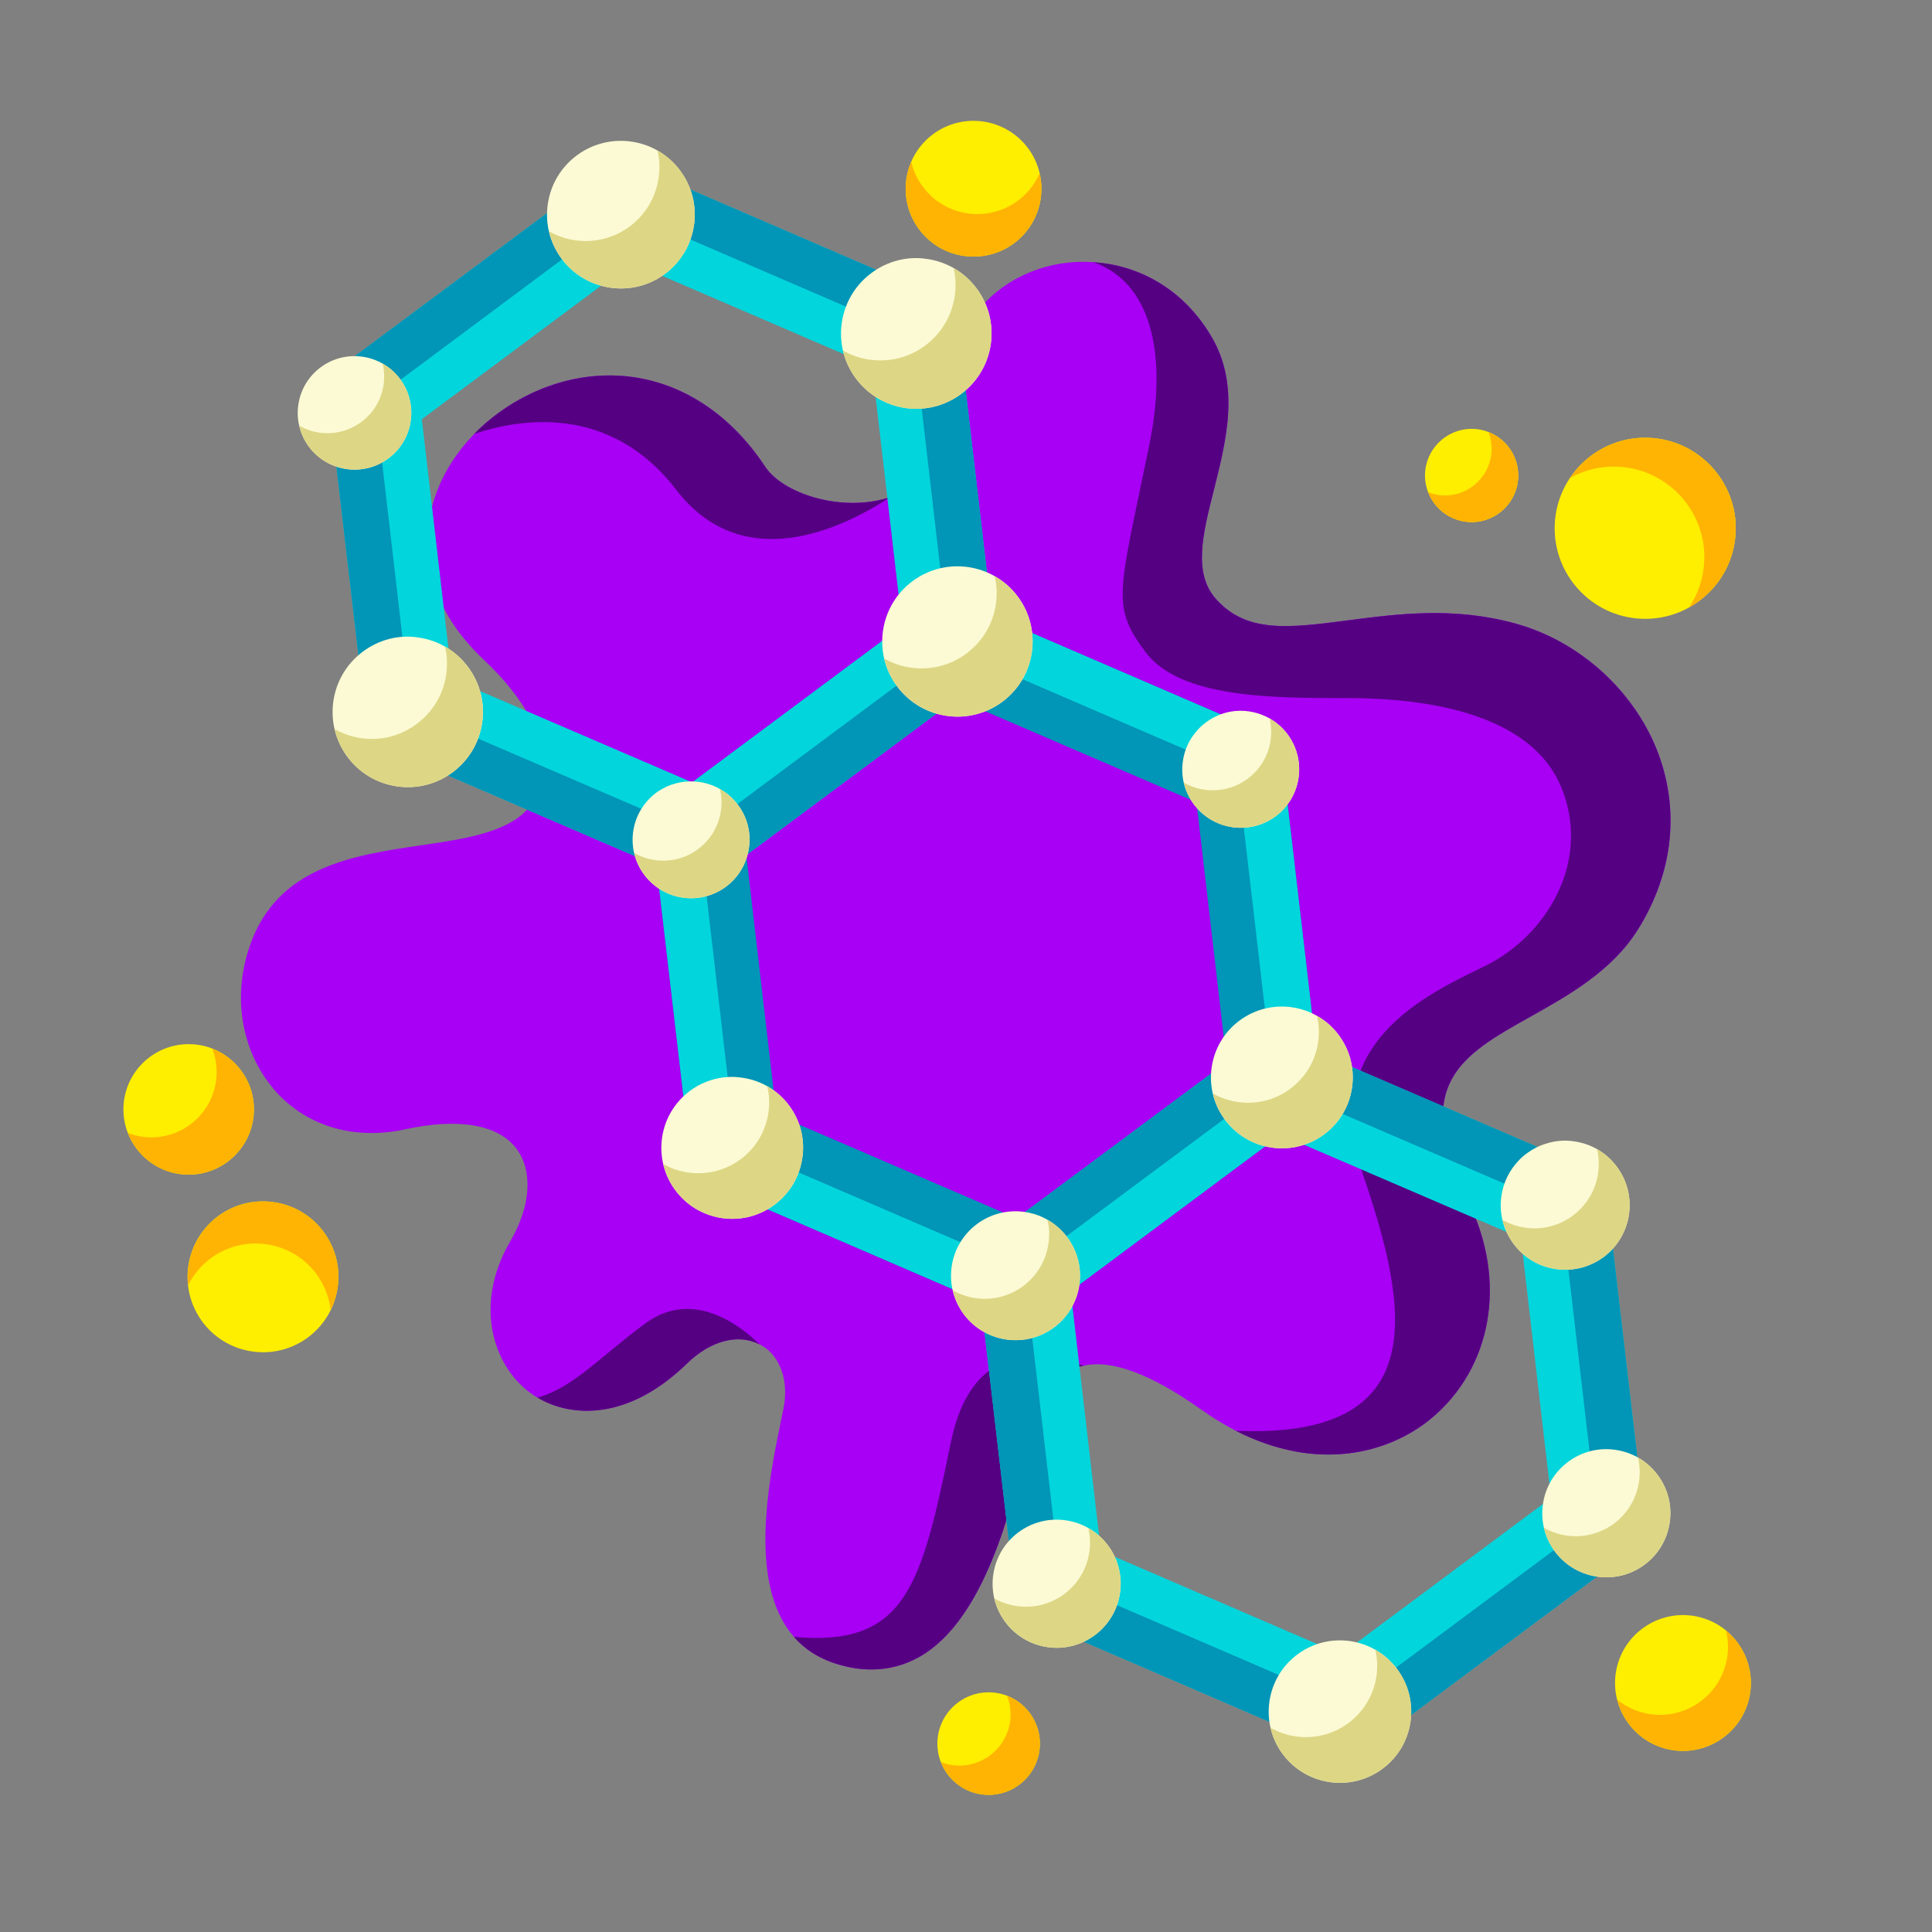 <svg width="200" height="200" viewBox="0 0 200 200" fill="none" xmlns="http://www.w3.org/2000/svg">
<rect x="0" y="0" width="200" height="200" fill="#808080" stroke="none"/>
<mask id="mask0_202_219" style="mask-type:luminance" maskUnits="userSpaceOnUse" x="0" y="0" width="200" height="200">
<path d="M200 0H0V200H200V0Z" fill="white"/>
</mask>
<g mask="url(#mask0_202_219)">
<path d="M20.832 136.666C23.308 140.191 28.191 141.044 31.715 138.568C35.24 136.091 36.093 131.209 33.617 127.684C31.141 124.159 26.258 123.306 22.733 125.782C19.209 128.259 18.355 133.141 20.832 136.666Z" fill="#FEEE00"/>
<path d="M22.742 125.785C26.258 123.315 31.146 124.158 33.625 127.687C35.314 130.091 35.453 133.143 34.235 135.622C34.083 134.373 33.637 133.14 32.865 132.04C30.386 128.511 25.497 127.669 21.981 130.139C20.881 130.911 20.043 131.92 19.477 133.043C19.172 130.298 20.325 127.483 22.742 125.785Z" fill="#FFB403"/>
<path d="M170.707 45.32C165.542 45.103 161.164 49.127 160.946 54.292C160.729 59.457 164.753 63.836 169.918 64.054C175.083 64.271 179.462 60.246 179.679 55.081C179.897 49.916 175.872 45.538 170.707 45.32Z" fill="#FEEE00"/>
<path d="M170.707 45.32C175.874 45.538 179.897 49.914 179.679 55.081C179.537 58.468 177.616 61.359 174.847 62.884C175.781 61.501 176.35 59.867 176.426 58.072C176.643 52.904 172.621 48.528 167.453 48.31C165.658 48.235 163.982 48.665 162.525 49.479C164.278 46.848 167.319 45.177 170.707 45.32Z" fill="#FFB403"/>
<path d="M175.751 167.36C171.967 166.515 168.202 168.905 167.357 172.689C166.512 176.473 168.902 180.239 172.686 181.084C176.47 181.929 180.236 179.538 181.081 175.754C181.926 171.97 179.535 168.205 175.751 167.36Z" fill="#FEEE00"/>
<path d="M181.081 175.753C180.236 179.535 176.468 181.928 172.686 181.083C170.017 180.487 168.028 178.426 167.4 175.932C168.225 176.613 169.204 177.104 170.317 177.352C174.099 178.197 177.868 175.804 178.712 172.022C178.961 170.909 178.933 169.814 178.668 168.779C180.658 170.408 181.677 173.085 181.081 175.753Z" fill="#FFB403"/>
<path d="M106.174 15.026C103.687 12.052 99.244 11.656 96.27 14.144C93.296 16.632 92.9 21.075 95.388 24.049C97.876 27.023 102.319 27.418 105.293 24.931C108.266 22.443 108.662 18 106.174 15.026Z" fill="#FEEE00"/>
<path d="M105.293 24.929C102.32 27.415 97.874 27.019 95.388 24.047C93.634 21.949 93.31 19.103 94.33 16.743C94.57 17.785 95.048 18.77 95.78 19.645C98.266 22.617 102.712 23.013 105.684 20.527C106.559 19.795 107.204 18.91 107.624 17.927C108.211 20.43 107.39 23.174 105.293 24.929Z" fill="#FFB403"/>
<path d="M26.287 114.843C26.287 111.119 23.256 108.088 19.531 108.088C15.807 108.088 12.776 111.119 12.776 114.843C12.776 118.568 15.807 121.599 19.531 121.599C23.256 121.599 26.287 118.568 26.287 114.843Z" fill="#FEEE00"/>
<path d="M26.287 114.845C26.287 118.57 23.256 121.601 19.531 121.601C16.655 121.601 14.204 119.806 13.239 117.277C13.992 117.586 14.822 117.74 15.671 117.74C19.396 117.74 22.426 114.71 22.426 110.985C22.426 110.135 22.272 109.306 21.963 108.553C24.492 109.518 26.287 111.969 26.287 114.845Z" fill="#FFB403"/>
<path d="M152.344 44.395C149.682 44.395 147.516 46.56 147.516 49.222C147.516 51.884 149.682 54.05 152.344 54.05C155.005 54.05 157.171 51.884 157.171 49.222C157.171 46.56 155.005 44.395 152.344 44.395Z" fill="#FEEE00"/>
<path d="M157.171 49.221C157.171 51.883 155.006 54.049 152.344 54.049C150.289 54.049 148.537 52.766 147.847 50.959C148.385 51.18 148.978 51.29 149.585 51.29C152.247 51.29 154.413 49.124 154.413 46.462C154.413 45.855 154.303 45.263 154.082 44.725C155.889 45.414 157.171 47.166 157.171 49.221Z" fill="#FFB403"/>
<path d="M102.344 175.188C99.418 175.188 97.037 177.57 97.037 180.496C97.037 183.422 99.418 185.803 102.344 185.803C105.27 185.803 107.651 183.422 107.651 180.496C107.651 177.57 105.27 175.188 102.344 175.188Z" fill="#FEEE00"/>
<path d="M107.651 180.5C107.651 183.426 105.27 185.807 102.344 185.807C100.084 185.807 98.159 184.397 97.401 182.41C97.992 182.653 98.644 182.774 99.311 182.774C102.238 182.774 104.618 180.394 104.618 177.467C104.618 176.8 104.497 176.148 104.254 175.557C106.241 176.315 107.651 178.24 107.651 180.5Z" fill="#FFB403"/>
<path d="M169.556 96.223C166.87 100.506 162.431 103.001 158.529 105.189C151.23 109.272 145.969 112.23 151.972 124.339C156.064 132.582 154.484 141.656 148.054 146.925C143.994 150.222 137.438 152.086 129.871 148.99C129.239 148.743 128.591 148.451 127.927 148.111C126.758 147.495 125.558 146.787 124.357 145.924C119.159 142.242 115.083 140.716 112.176 141.379C111.955 141.425 111.75 141.471 111.545 141.548C111.181 141.687 110.818 141.857 110.486 142.072C110.486 142.072 110.486 142.072 110.486 142.088C108.622 143.274 107.247 145.77 106.284 149.652C104.625 156.416 101.844 167.708 95.209 171.498C93.661 172.377 91.986 172.823 90.217 172.823C89.158 172.823 88.068 172.669 86.947 172.346C84.893 171.776 83.329 170.759 82.191 169.449C81.67 168.864 81.228 168.201 80.864 167.493C77.831 161.654 79.743 152.394 80.927 146.679L81.085 145.908C81.449 144.183 81.291 142.611 80.691 141.364C80.264 140.408 79.569 139.653 78.653 139.176H78.636C76.425 138.02 73.55 138.775 71.117 141.148C65.54 146.586 60.074 146.802 56.456 145.107C56.171 144.984 55.903 144.83 55.634 144.676C55.35 144.522 55.097 144.337 54.844 144.152C50.974 141.271 49.046 134.97 52.822 128.499C54.955 124.879 55.192 121.196 53.454 118.901C51.574 116.405 47.467 115.697 41.906 116.913C36.755 118.023 31.953 116.651 28.698 113.154C25.08 109.226 23.974 103.417 25.839 97.963C28.666 89.706 36.534 88.55 43.485 87.518C47.293 86.963 50.879 86.439 53.328 84.853C55.034 83.743 56.077 82.018 56.25 80C56.582 76.502 54.386 72.343 50.057 68.275C44.797 63.33 43.027 57.322 45.05 51.374C45.855 48.986 47.277 46.799 49.094 44.919C49.663 44.334 50.263 43.779 50.91 43.286C53.754 41.006 57.23 39.45 60.879 39.003C68.052 38.125 74.734 41.53 79.221 48.324C80.959 50.974 86.646 52.946 91.512 51.652C91.623 51.621 91.749 51.59 91.86 51.559C91.97 51.529 92.065 51.498 92.176 51.451C95.004 50.512 98.211 48.062 98.053 41.9C97.879 34.982 101.892 29.389 108.274 27.618C109.791 27.202 111.466 27.017 113.172 27.14C115.352 27.279 117.579 27.88 119.665 29.081C121.829 30.314 123.82 32.178 125.368 34.782C128.401 39.85 126.948 45.566 125.684 50.62C124.499 55.288 123.488 59.324 125.874 62.005C129.049 65.579 133.441 65.009 139.523 64.223C144.674 63.545 150.535 62.775 156.98 64.578C163.458 66.396 169.003 71.372 171.499 77.581C173.932 83.697 173.253 90.306 169.556 96.223Z" fill="#A700F4"/>
<path d="M112.177 141.378C111.956 141.424 111.75 141.471 111.545 141.548C109.143 142.41 107.421 145.06 106.284 149.651C104.625 156.415 101.844 167.708 95.209 171.498C93.661 172.376 91.986 172.823 90.217 172.823C89.158 172.823 88.069 172.669 86.947 172.345C84.893 171.775 83.329 170.758 82.191 169.449C93.787 170.481 95.367 164.226 98.432 149.297C100.565 138.882 107.753 139.73 112.177 141.378Z" fill="#550082"/>
<path d="M92.176 51.452C87.105 54.779 76.883 59.648 69.995 50.697C63.107 41.73 53.707 43.363 49.094 44.919C52.175 41.761 56.408 39.558 60.879 39.003C68.052 38.125 74.734 41.53 79.221 48.324C81.007 51.036 86.915 53.038 91.86 51.559C91.971 51.529 92.065 51.498 92.176 51.452Z" fill="#550082"/>
<path d="M78.636 139.177C76.425 138.021 73.55 138.776 71.117 141.149C65.097 147.019 59.205 146.803 55.634 144.677C59.315 143.691 62.254 140.332 66.835 136.974C71.796 133.353 76.757 137.313 78.636 139.177Z" fill="#550082"/>
<path d="M169.556 96.223C166.87 100.506 162.431 103.002 158.529 105.19C151.23 109.272 145.969 112.23 151.972 124.34C156.064 132.582 154.484 141.656 148.054 146.926C143.647 150.5 136.3 152.395 127.927 148.112C148.418 149.006 145.827 135.433 141.087 121.567C136.481 108.092 147.407 103.079 153.726 99.998C160.045 96.916 164.785 89.213 161.625 81.51C158.465 73.807 147.563 72.266 139.508 72.266C131.608 72.266 122.129 72.266 118.559 67.475C114.988 62.668 115.81 61.482 118.97 46.075C120.976 36.307 118.97 29.128 113.172 27.141C117.611 27.418 122.335 29.683 125.368 34.782C128.401 39.851 126.948 45.567 125.684 50.62C124.499 55.288 123.488 59.324 125.874 62.005C129.049 65.58 133.441 65.01 139.523 64.224C144.674 63.546 150.535 62.776 156.98 64.578C163.458 66.396 169.003 71.372 171.499 77.581C173.932 83.698 173.253 90.307 169.556 96.223Z" fill="#550082"/>
<path d="M170.381 158.47L166.199 122.632C166.141 122.074 165.776 121.588 165.268 121.369L132.135 107.087C131.629 106.852 131.036 106.936 130.587 107.259L101.639 128.801C101.188 129.139 100.963 129.694 101.022 130.236L105.205 166.075C105.278 166.635 105.628 167.119 106.136 167.338L139.267 181.635C139.418 181.685 139.554 181.733 139.693 181.751C140.097 181.8 140.503 181.692 140.817 181.447L169.765 159.906C170.215 159.568 170.455 159.03 170.381 158.47ZM138.824 171.254L113.96 160.537L110.836 133.644L132.577 117.468L157.444 128.17L160.567 155.062L138.824 171.254Z" fill="#03D5DC"/>
<path d="M170.381 158.47L166.199 122.632C166.141 122.074 165.776 121.588 165.268 121.369L132.135 107.087C131.629 106.852 131.036 106.936 130.587 107.259L101.639 128.801C101.188 129.139 100.963 129.694 101.022 130.236L105.205 166.075C105.278 166.635 105.628 167.119 106.136 167.338L139.267 181.635C139.418 181.685 139.554 181.733 139.693 181.751C140.097 181.8 140.503 181.692 140.817 181.447L169.765 159.906C170.215 159.568 170.455 159.03 170.381 158.47ZM139.418 176.427L109.785 163.646L106.052 131.578L131.969 112.293L161.619 125.061L165.351 157.129L139.418 176.427Z" fill="#0195B7"/>
<path d="M136.799 113.339L132.616 77.5C132.559 76.942 132.191 76.472 131.683 76.252L98.552 61.955C98.028 61.733 97.453 61.805 97.004 62.127L68.054 83.684C67.605 84.007 67.365 84.56 67.438 85.12L71.62 120.959C71.678 121.517 72.045 121.987 72.553 122.207L105.684 136.503C105.818 136.567 105.971 136.602 106.111 136.619C106.514 136.668 106.905 136.559 107.232 136.331L136.182 114.774C136.631 114.451 136.872 113.899 136.799 113.339ZM105.242 126.122L80.377 115.405L77.254 88.512L98.995 72.336L123.859 83.053L126.983 109.946L105.242 126.122Z" fill="#0195B7"/>
<path d="M136.799 113.339L132.616 77.5C132.559 76.942 132.191 76.472 131.683 76.252L98.552 61.955C98.028 61.733 97.453 61.805 97.004 62.127L68.054 83.684C67.605 84.007 67.365 84.56 67.438 85.12L71.62 120.959C71.678 121.517 72.045 121.987 72.553 122.207L105.684 136.503C105.818 136.567 105.971 136.602 106.111 136.619C106.514 136.668 106.905 136.559 107.232 136.331L136.182 114.774C136.631 114.451 136.872 113.899 136.799 113.339ZM105.843 131.359L76.15 118.555L72.41 86.423L98.393 67.099L128.086 79.904L131.827 112.036L105.843 131.359Z" fill="#03D5DC"/>
<path d="M103.214 68.222L99.031 32.383C98.958 31.823 98.608 31.34 98.1 31.12L64.969 16.823C64.446 16.601 63.855 16.67 63.419 17.011L34.471 38.552C34.021 38.89 33.782 39.428 33.855 39.988L38.037 75.826C38.095 76.384 38.461 76.87 38.969 77.09L72.101 91.371C72.235 91.435 72.386 91.485 72.526 91.502C72.913 91.55 73.32 91.442 73.649 91.199L102.597 69.657C103.048 69.319 103.273 68.764 103.214 68.222ZM71.659 80.99L46.792 70.289L43.669 43.396L65.412 27.204L90.276 37.921L93.4 64.814L71.659 80.99Z" fill="#03D5DC"/>
<path d="M103.214 68.222L99.031 32.383C98.958 31.823 98.608 31.34 98.1 31.12L64.969 16.823C64.446 16.601 63.855 16.67 63.419 17.011L34.471 38.552C34.021 38.89 33.782 39.428 33.855 39.988L38.037 75.826C38.095 76.384 38.461 76.87 38.969 77.09L72.101 91.371C72.235 91.435 72.386 91.485 72.526 91.502C72.913 91.55 73.32 91.442 73.649 91.199L102.597 69.657C103.048 69.319 103.273 68.764 103.214 68.222ZM72.272 86.26L42.53 73.465L38.794 41.302L64.801 21.918L94.538 34.744L98.275 66.908L72.272 86.26Z" fill="#0195B7"/>
<path d="M70.406 17.656C67.889 14.276 63.092 13.572 59.708 16.088C58.071 17.308 57.005 19.092 56.709 21.113C56.413 23.133 56.921 25.148 58.14 26.786C59.438 28.529 61.341 29.56 63.345 29.805C65.227 30.036 67.199 29.573 68.838 28.354C70.477 27.135 71.541 25.35 71.837 23.33C72.133 21.31 71.625 19.294 70.406 17.656Z" fill="#FBFAD4"/>
<path d="M71.842 23.336C71.534 25.347 70.484 27.129 68.838 28.36C67.195 29.575 65.229 30.027 63.347 29.796C61.344 29.55 59.436 28.531 58.14 26.785C57.507 25.922 57.055 24.957 56.84 23.945C57.733 24.455 58.695 24.773 59.697 24.896C61.578 25.127 63.546 24.66 65.189 23.444C66.818 22.227 67.883 20.447 68.178 18.419C68.326 17.467 68.29 16.507 68.064 15.586C68.958 16.081 69.766 16.781 70.412 17.661C71.63 19.29 72.137 21.308 71.842 23.336Z" fill="#DDD685"/>
<path d="M101.106 29.867C99.863 28.198 98.043 27.111 95.984 26.809C93.931 26.488 91.869 27.025 90.198 28.269C86.75 30.837 86.034 35.729 88.6 39.176C89.844 40.847 91.663 41.933 93.723 42.235C93.785 42.244 93.847 42.252 93.909 42.26C95.906 42.505 97.888 41.981 99.508 40.775C102.956 38.209 103.673 33.315 101.106 29.867Z" fill="#FBFAD4"/>
<path d="M99.503 40.766C97.893 41.982 95.912 42.509 93.901 42.262L93.715 42.24C91.664 41.925 89.848 40.854 88.593 39.177C87.934 38.279 87.488 37.298 87.252 36.279C88.089 36.759 89.006 37.091 89.995 37.228L90.18 37.251C92.176 37.496 94.173 36.971 95.781 35.77C98.339 33.869 99.389 30.684 98.727 27.76C99.653 28.282 100.461 28.993 101.107 29.873C103.669 33.314 102.959 38.206 99.503 40.766Z" fill="#DDD685"/>
<path d="M105.358 61.757C102.794 58.315 97.91 57.597 94.464 60.16C92.795 61.402 91.711 63.22 91.41 65.277C91.108 67.335 91.626 69.386 92.867 71.054C94.189 72.829 96.127 73.879 98.167 74.129C100.084 74.365 102.092 73.892 103.761 72.651C105.428 71.409 106.514 69.592 106.815 67.534C107.117 65.477 106.599 63.425 105.358 61.757Z" fill="#FBFAD4"/>
<path d="M106.813 67.532C106.513 69.597 105.428 71.409 103.754 72.647C102.096 73.887 100.077 74.361 98.161 74.126C96.121 73.875 94.195 72.823 92.876 71.046C92.213 70.18 91.769 69.2 91.535 68.167C92.428 68.685 93.423 69.011 94.443 69.136C96.36 69.371 98.379 68.897 100.037 67.657C101.71 66.42 102.797 64.592 103.096 62.542C103.233 61.555 103.196 60.578 102.966 59.64C103.874 60.159 104.699 60.856 105.357 61.753C106.595 63.426 107.112 65.482 106.813 67.532Z" fill="#DDD685"/>
<path d="M132.06 84.497C130.8 85.428 129.261 85.837 127.711 85.646L127.567 85.629C125.961 85.395 124.552 84.551 123.588 83.262C122.614 81.959 122.212 80.361 122.456 78.769C122.62 77.63 123.088 76.602 123.814 75.752C124.102 75.397 124.446 75.073 124.823 74.79C125.332 74.414 125.881 74.115 126.468 73.906L126.48 73.908C127.373 73.591 128.335 73.501 129.317 73.646C130.922 73.892 132.332 74.724 133.295 76.025C135.283 78.708 134.732 82.507 132.06 84.497Z" fill="#FBFAD4"/>
<path d="M132.06 84.495C130.799 85.426 129.261 85.835 127.711 85.645L127.567 85.627C125.961 85.394 124.552 84.55 123.588 83.261C123.085 82.589 122.727 81.826 122.545 81.023C123.196 81.383 123.909 81.641 124.664 81.746L124.808 81.764C126.371 81.956 127.909 81.547 129.158 80.614C131.157 79.127 131.973 76.654 131.435 74.38C132.154 74.786 132.781 75.338 133.295 76.023C135.283 78.707 134.732 82.506 132.06 84.495Z" fill="#DDD685"/>
<path d="M138.587 107.152C136.17 103.907 131.565 103.23 128.316 105.647C126.743 106.818 125.72 108.531 125.436 110.471C125.151 112.411 125.639 114.346 126.81 115.919C128.056 117.592 129.883 118.582 131.807 118.818C133.615 119.039 135.508 118.595 137.082 117.424C138.654 116.253 139.677 114.54 139.961 112.6C140.245 110.66 139.758 108.725 138.587 107.152Z" fill="#FBFAD4"/>
<path d="M139.957 112.602C139.675 114.535 138.652 116.243 137.087 117.427C135.509 118.594 133.62 119.043 131.813 118.821C129.889 118.585 128.059 117.591 126.815 115.915C126.191 115.099 125.771 114.175 125.551 113.201C126.395 113.675 127.333 113.982 128.295 114.1C130.102 114.322 132.004 113.89 133.569 112.706C135.147 111.539 136.17 109.83 136.453 107.883C136.58 106.967 136.546 106.046 136.329 105.161C137.187 105.636 137.963 106.308 138.584 107.153C139.753 108.717 140.24 110.655 139.957 112.602Z" fill="#DDD685"/>
<path d="M166.015 130.125C164.625 131.151 162.929 131.602 161.219 131.392L161.06 131.373C159.29 131.115 157.736 130.185 156.674 128.75C155.613 127.315 155.168 125.566 155.426 123.795C155.625 122.393 156.265 121.127 157.221 120.128C157.469 119.862 157.74 119.626 158.036 119.407C158.642 118.957 159.317 118.609 160.016 118.399C160.969 118.086 161.975 117.994 162.991 118.159C164.762 118.416 166.315 119.347 167.377 120.782C169.584 123.729 168.963 127.917 166.015 130.125Z" fill="#FBFAD4"/>
<path d="M166.015 130.124C164.625 131.151 162.929 131.602 161.219 131.392L161.06 131.373C159.289 131.115 157.736 130.185 156.674 128.75C156.121 127.996 155.738 127.169 155.538 126.283C156.254 126.694 157.041 126.965 157.874 127.081C157.927 127.088 157.979 127.107 158.032 127.114C159.741 127.323 161.438 126.872 162.83 125.833C165.02 124.205 165.921 121.464 165.328 118.956C166.12 119.403 166.824 120.028 167.377 120.782C169.584 123.729 168.963 127.917 166.015 130.124Z" fill="#DDD685"/>
<path d="M171.606 152.692C170.548 151.271 169 150.347 167.247 150.09C165.504 149.823 163.746 150.273 162.325 151.331C159.392 153.514 158.782 157.678 160.964 160.612C162.09 162.125 163.741 163.019 165.48 163.232C167.114 163.433 168.825 163.03 170.245 161.973C171.667 160.914 172.59 159.366 172.847 157.614C173.104 155.86 172.663 154.113 171.606 152.692Z" fill="#FBFAD4"/>
<path d="M172.842 157.611C172.586 159.371 171.661 160.914 170.249 161.971C168.821 163.038 167.116 163.431 165.483 163.23C163.745 163.017 162.09 162.133 160.966 160.618C160.403 159.867 160.026 159.019 159.825 158.153C160.599 158.595 161.447 158.873 162.316 158.979C163.949 159.18 165.656 158.774 167.082 157.72C168.494 156.664 169.42 155.107 169.675 153.36C169.791 152.519 169.76 151.687 169.564 150.888C170.351 151.332 171.039 151.937 171.601 152.688C172.669 154.115 173.109 155.867 172.842 157.611Z" fill="#DDD685"/>
<path d="M42.513 43.594C42.74 42.041 42.349 40.492 41.412 39.233C39.476 36.635 35.79 36.092 33.189 38.027C31.931 38.965 31.111 40.336 30.884 41.889C30.656 43.442 31.047 44.991 31.984 46.251C32.982 47.59 34.444 48.383 35.985 48.572C37.431 48.749 38.947 48.393 40.207 47.456C41.466 46.519 42.285 45.147 42.513 43.594Z" fill="#FBFAD4"/>
<path d="M42.514 43.591C42.287 45.15 41.468 46.518 40.205 47.452C38.953 48.388 37.429 48.746 35.983 48.568C34.443 48.38 32.977 47.584 31.98 46.254C31.493 45.59 31.158 44.85 30.981 44.071C31.667 44.463 32.407 44.708 33.177 44.802C34.623 44.98 36.136 44.62 37.399 43.686C38.662 42.752 39.483 41.372 39.708 39.825C39.811 39.08 39.783 38.342 39.61 37.634C40.296 38.026 40.918 38.552 41.415 39.229C42.349 40.492 42.739 42.044 42.514 43.591Z" fill="#DDD685"/>
<path d="M43.34 65.997C41.288 65.672 39.23 66.213 37.562 67.455C34.119 70.018 33.403 74.904 35.965 78.348C37.206 80.016 39.023 81.1 41.082 81.402C41.144 81.411 41.206 81.419 41.267 81.427C43.263 81.672 45.242 81.149 46.858 79.945C48.526 78.703 49.611 76.886 49.913 74.828C50.214 72.771 49.697 70.719 48.456 69.051C47.214 67.383 45.397 66.298 43.34 65.997Z" fill="#FBFAD4"/>
<path d="M49.908 74.831C49.609 76.881 48.522 78.709 46.864 79.949C45.243 81.146 43.264 81.672 41.271 81.427L41.085 81.404C39.02 81.104 37.208 80.019 35.97 78.345C35.309 77.464 34.865 76.484 34.629 75.467C35.464 75.946 36.383 76.263 37.368 76.415L37.553 76.438C39.547 76.682 41.525 76.156 43.133 74.942C44.806 73.704 45.892 71.891 46.192 69.826C46.329 68.839 46.292 67.862 46.062 66.924C46.986 67.445 47.791 68.171 48.452 69.052C49.69 70.726 50.208 72.766 49.908 74.831Z" fill="#DDD685"/>
<path d="M77.521 87.811C77.289 89.405 76.444 90.826 75.155 91.79C73.853 92.752 72.296 93.122 70.806 92.94C69.219 92.745 67.71 91.925 66.684 90.543C65.72 89.254 65.319 87.656 65.552 86.05C65.784 84.456 66.628 83.047 67.919 82.071C68.094 81.934 68.278 81.823 68.475 81.713L68.488 81.702C68.803 81.521 69.127 81.366 69.459 81.248C69.484 81.239 69.51 81.23 69.547 81.222C71.981 80.374 74.776 81.156 76.389 83.318C77.365 84.609 77.767 86.207 77.521 87.811Z" fill="#FBFAD4"/>
<path d="M77.521 87.812C77.289 89.406 76.444 90.827 75.154 91.791C73.853 92.753 72.295 93.123 70.805 92.94C69.219 92.746 67.71 91.926 66.684 90.544C66.181 89.873 65.835 89.111 65.653 88.308C66.361 88.699 67.123 88.951 67.916 89.049C69.406 89.231 70.963 88.874 72.266 87.899C73.555 86.935 74.398 85.526 74.632 83.92C74.737 83.165 74.708 82.405 74.529 81.676C75.237 82.067 75.877 82.621 76.389 83.319C77.365 84.609 77.767 86.208 77.521 87.812Z" fill="#DDD685"/>
<path d="M83.053 119.885C82.77 121.832 81.747 123.54 80.183 124.709C78.653 125.853 76.787 126.349 74.907 126.118L74.733 126.097C72.787 125.799 71.077 124.79 69.91 123.212C67.511 119.975 68.162 115.395 71.358 112.977C71.374 112.964 71.39 112.951 71.406 112.939C71.945 112.531 72.532 112.204 73.153 111.97C74.317 111.521 75.578 111.365 76.855 111.566C78.803 111.849 80.511 112.872 81.68 114.436C82.862 116.016 83.349 117.954 83.053 119.885Z" fill="#FBFAD4"/>
<path d="M83.053 119.884C82.769 121.831 81.746 123.539 80.183 124.708C78.653 125.852 76.787 126.348 74.907 126.117L74.733 126.096C72.787 125.798 71.077 124.789 69.91 123.211C69.287 122.381 68.882 121.458 68.66 120.499C69.447 120.951 70.313 121.249 71.229 121.376L71.404 121.398C73.284 121.628 75.149 121.133 76.678 120.004C78.241 118.835 79.264 117.126 79.548 115.179C79.677 114.248 79.642 113.327 79.425 112.442C80.296 112.934 81.072 113.606 81.68 114.435C82.862 116.015 83.349 117.953 83.053 119.884Z" fill="#DDD685"/>
<path d="M111.729 133.031C111.987 131.267 111.544 129.507 110.479 128.077C108.281 125.126 104.093 124.511 101.138 126.708C99.709 127.772 98.778 129.33 98.519 131.095C98.261 132.859 98.705 134.618 99.769 136.049C100.903 137.57 102.564 138.47 104.314 138.685C105.957 138.886 107.679 138.482 109.11 137.418C110.541 136.353 111.47 134.795 111.729 133.031Z" fill="#FBFAD4"/>
<path d="M111.735 133.025C111.464 134.794 110.547 136.35 109.112 137.411C107.676 138.486 105.959 138.881 104.316 138.679C102.567 138.464 100.901 137.574 99.769 136.05C99.216 135.296 98.835 134.456 98.634 133.57C99.414 134.016 100.254 134.293 101.128 134.401C102.772 134.602 104.49 134.194 105.924 133.133C107.346 132.07 108.278 130.503 108.534 128.745C108.665 127.9 108.633 127.063 108.434 126.272C109.213 126.717 109.906 127.326 110.472 128.082C111.548 129.505 111.991 131.268 111.735 133.025Z" fill="#DDD685"/>
<path d="M110.345 157.385C108.596 157.127 106.844 157.569 105.422 158.627C102.489 160.81 101.879 164.974 104.063 167.907C105.121 169.328 106.669 170.252 108.421 170.509C108.474 170.517 108.526 170.524 108.579 170.531C110.279 170.739 111.965 170.294 113.344 169.267C116.277 167.083 116.887 162.92 114.703 159.987C113.645 158.566 112.097 157.642 110.345 157.385Z" fill="#FBFAD4"/>
<path d="M113.343 169.267C111.962 170.287 110.277 170.735 108.578 170.527L108.42 170.507C106.674 170.253 105.117 169.327 104.062 167.901C103.499 167.151 103.132 166.33 102.931 165.464C103.643 165.872 104.425 166.141 105.253 166.256L105.411 166.276C107.109 166.484 108.795 166.036 110.176 165.016C112.354 163.385 113.248 160.675 112.671 158.186C113.459 158.63 114.146 159.235 114.709 159.986C116.888 162.926 116.27 167.087 113.343 169.267Z" fill="#DDD685"/>
<path d="M134.305 171.266C131.042 173.694 130.362 178.325 132.791 181.59C134.044 183.272 135.882 184.267 137.814 184.504C139.632 184.727 141.534 184.279 143.115 183.103C144.695 181.926 145.724 180.204 146.01 178.254C146.295 176.304 145.805 174.36 144.629 172.779C142.198 169.518 137.57 168.838 134.305 171.266Z" fill="#FBFAD4"/>
<path d="M146.014 178.253C145.729 180.211 144.7 181.928 143.115 183.101C141.528 184.274 139.63 184.725 137.814 184.502C135.88 184.265 134.041 183.266 132.79 181.582C132.164 180.747 131.743 179.818 131.519 178.854C132.381 179.346 133.324 179.655 134.291 179.774C136.107 179.996 138.005 179.545 139.591 178.372C141.179 177.185 142.193 175.466 142.49 173.525C142.62 172.589 142.585 171.663 142.367 170.774C143.228 171.267 143.993 171.94 144.634 172.777C145.807 174.363 146.298 176.296 146.014 178.253Z" fill="#DDD685"/>
</g>
</svg>
